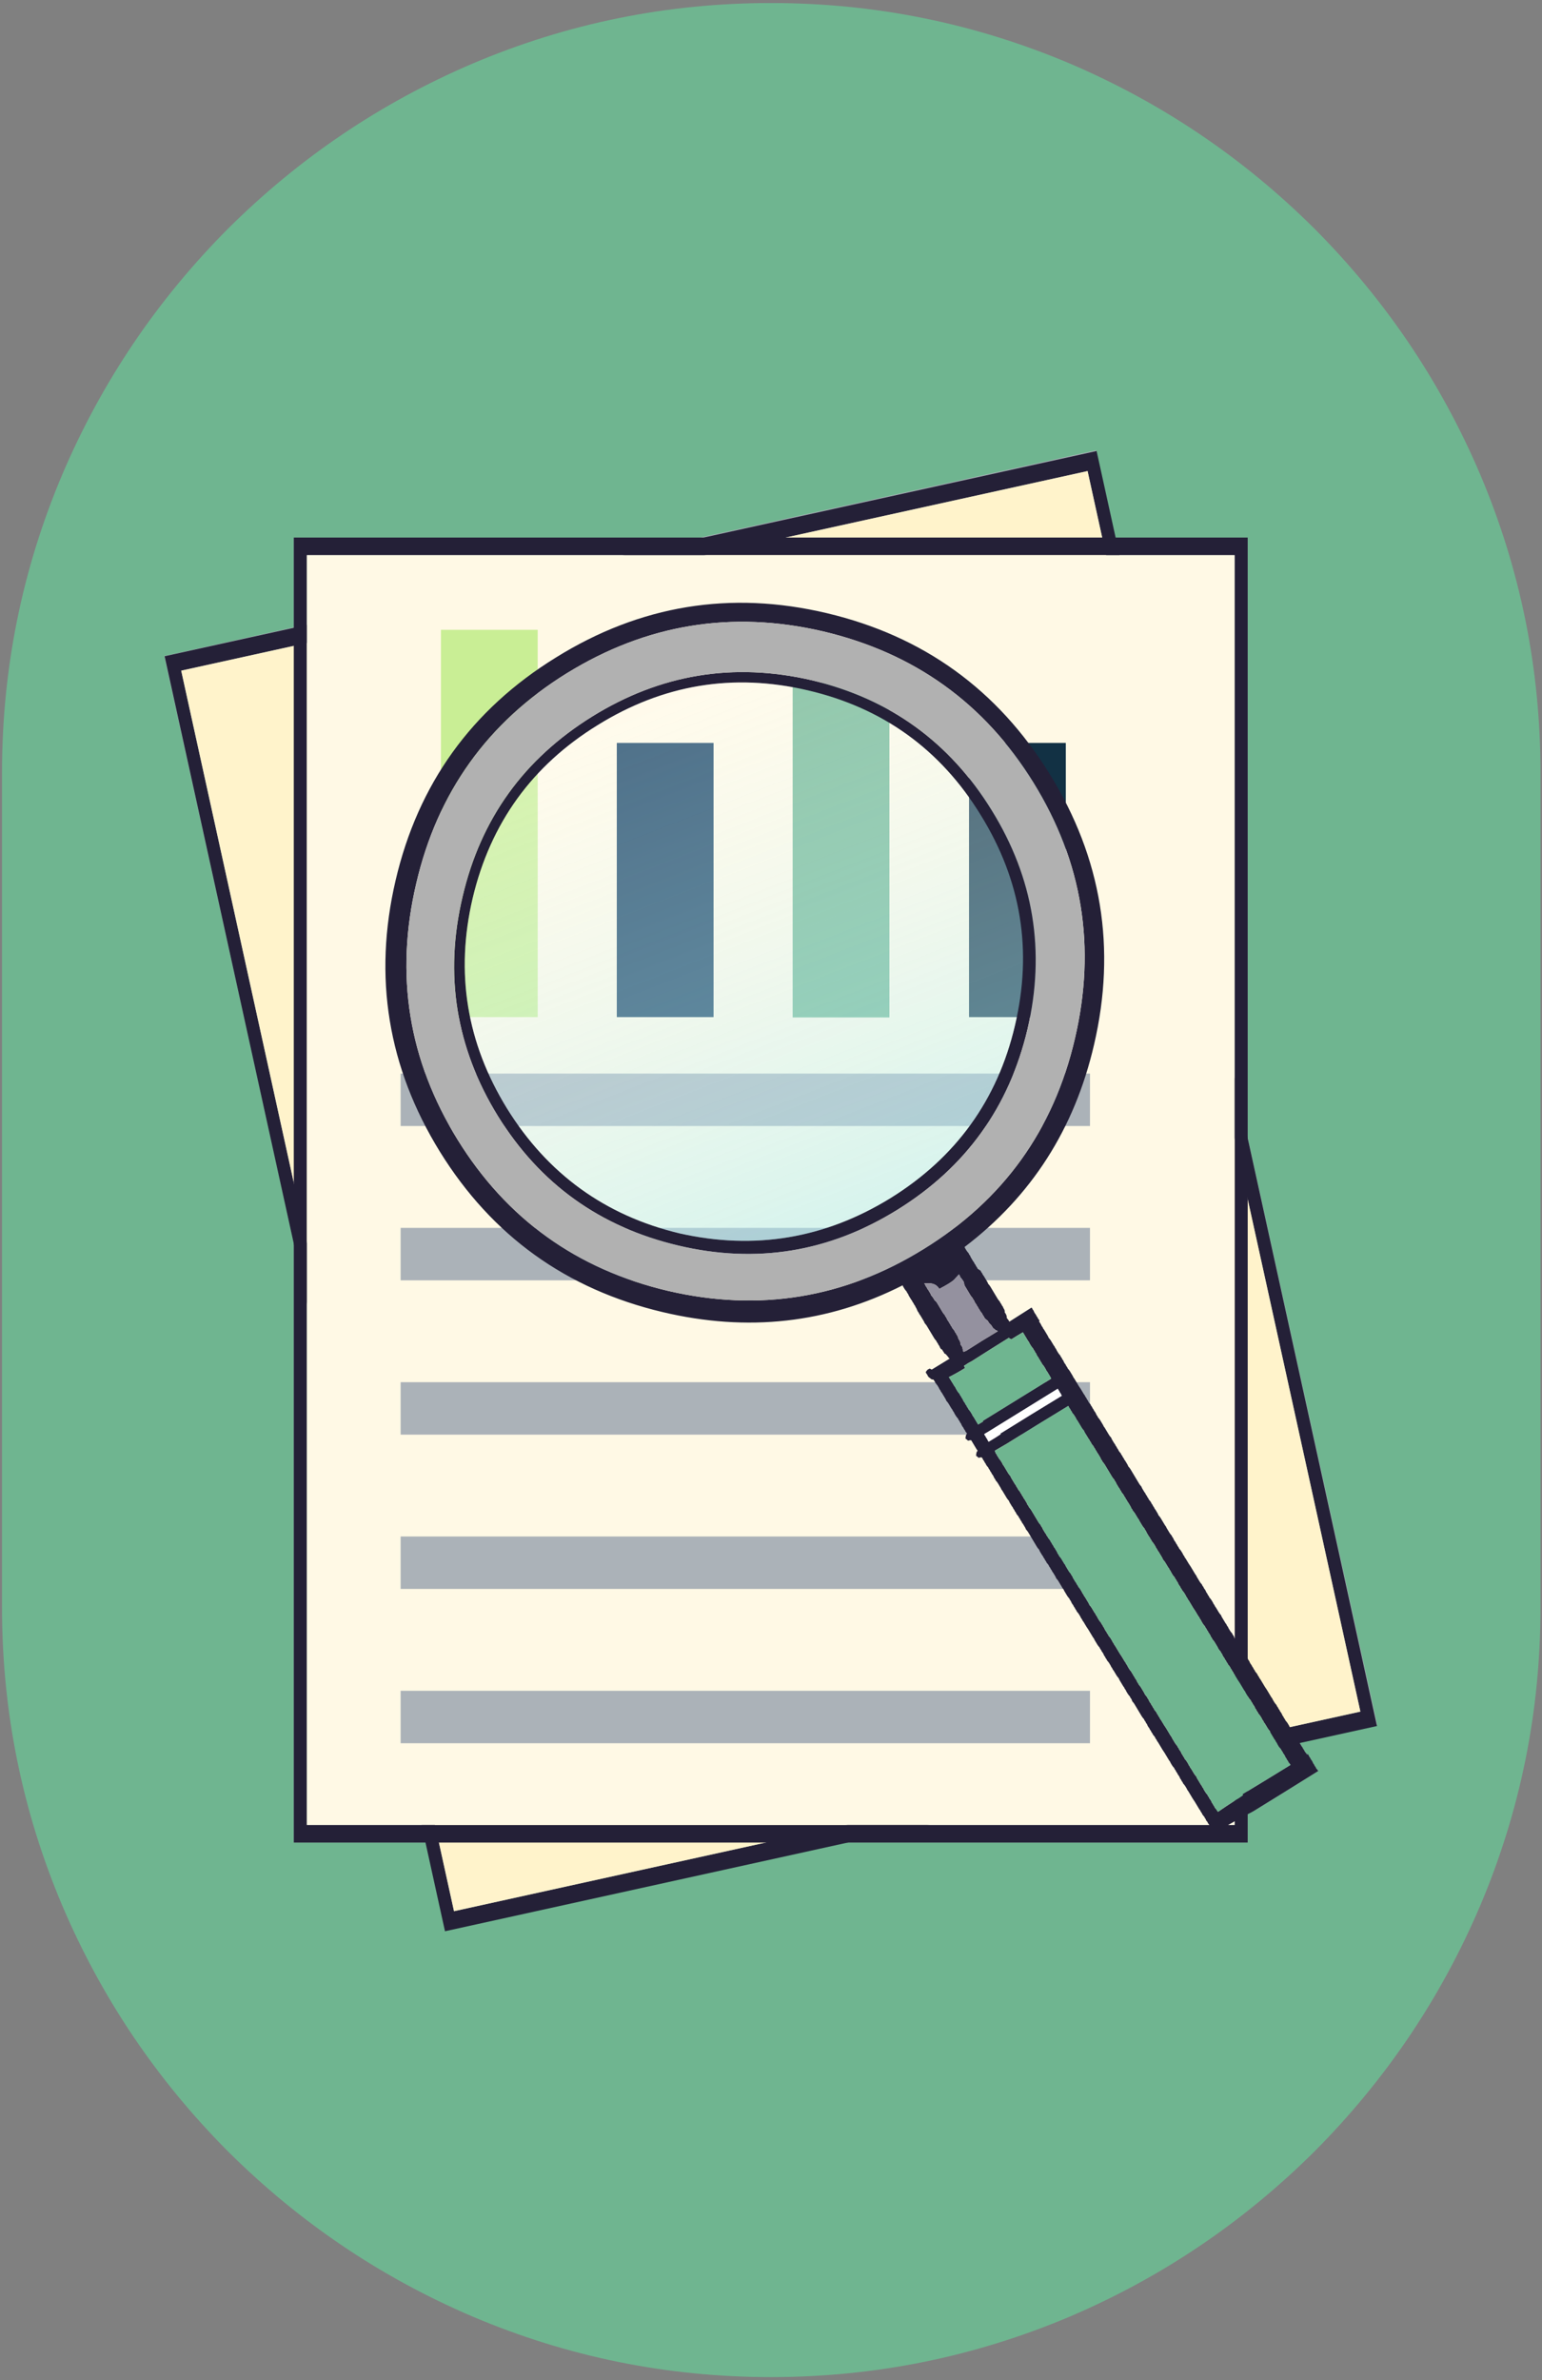 
<svg xmlns="http://www.w3.org/2000/svg" version="1.1" xmlns:xlink="http://www.w3.org/1999/xlink" preserveAspectRatio="none" x="0px" y="0px" width="153px" height="236px" viewBox="0 0 153 236">
<rect x="0" y="0" width="153" height="236" fill="#808080" stroke="none"/>
<defs>
<linearGradient id="Gradient_1" gradientUnits="userSpaceOnUse" x1="87.7" y1="125.875" x2="67.6" y2="74.325" spreadMethod="pad">
<stop  offset="0%" stop-color="#AFEEF5" stop-opacity="0.498"/>

<stop  offset="98.431%" stop-color="#FFFFFF" stop-opacity="0.247"/>
</linearGradient>

<g id="Layer1_0_FILL">
<path fill="#6FB590" stroke="none" d="
M 767.25 231.45
Q 756.65 220.9 742.95 215.05 728.75 209.05 713.3 209.05 697.85 209.05 683.7 215.05 670 220.9 659.4 231.45 648.85 242.05 643 255.75 637 269.9 637 285.35
L 637 368.15
Q 637 383.6 643 397.75 648.85 411.45 659.4 422.05 670 432.6 683.7 438.45 697.85 444.45 713.3 444.45 728.75 444.45 742.95 438.45 756.65 432.6 767.25 422.05 777.8 411.45 783.65 397.75 789.65 383.6 789.65 368.15
L 789.65 285.35
Q 789.65 269.9 783.65 255.75 777.8 242.05 767.25 231.45 Z"/>
</g>

<g id="Layer0_0_FILL">
<path fill="#ABB2B8" stroke="none" d="
M 123.8 53.3
L 110.65 53.3 108.75 44.65 69.5 53.3 29.15 53.3 29.15 62.2 16.3 65.05 29.15 123.25 29.15 182.7 42.25 182.7 44.2 191.4 83.6 182.7 123.8 182.7 123.8 179.85
Q 124.075 179.753 124.35 179.6 127.6 177.6 130.8 175.6 130.7 175.45 130.6 175.35 130.55 175.2 130.45 175.1 130.4 174.95 130.3 174.85 130.25 174.7 130.15 174.55 130.05 174.45 130 174.3 129.9 174.2 129.85 174.05 129.8 174 129.75 173.9 129.7 173.95 129.7 174 129.65 173.95 129.65 173.9 129.55 173.8 129.45 173.65 129.4 173.5 129.3 173.4 129.25 173.25 129.15 173.15 129.05 173 129 172.9 128.935 172.803 128.9 172.7
L 136.65 171 123.8 112.8 123.8 53.3 Z"/>
</g>

<g id="Layer0_1_MEMBER_0_FILL">
<path fill="#242037" stroke="none" d="
M 127.65 58.1
L 33 58.1 33 187.5 127.65 187.5 127.65 58.1
M 34.3 185.75
L 34.3 59.85 126.35 59.85 126.35 185.75 34.3 185.75 Z"/>

<path fill="#FFF3CB" stroke="none" d="
M 34.3 59.85
L 34.3 185.75 126.35 185.75 126.35 59.85 34.3 59.85 Z"/>
</g>

<g id="Layer0_1_MEMBER_0_MEMBER_0_FILL">
<path fill="#ABB2B8" stroke="none" d="
M 43.6 103.25
L 43.6 108.45 112 108.45 112 103.25 43.6 103.25 Z"/>
</g>

<g id="Layer0_1_MEMBER_0_MEMBER_1_FILL">
<path fill="#ABB2B8" stroke="none" d="
M 43.6 103.25
L 43.6 108.45 112 108.45 112 103.25 43.6 103.25 Z"/>
</g>

<g id="Layer0_1_MEMBER_0_MEMBER_2_FILL">
<path fill="#ABB2B8" stroke="none" d="
M 43.6 103.25
L 43.6 108.45 112 108.45 112 103.25 43.6 103.25 Z"/>
</g>

<g id="Layer0_1_MEMBER_0_MEMBER_3_FILL">
<path fill="#ABB2B8" stroke="none" d="
M 43.6 103.25
L 43.6 108.45 112 108.45 112 103.25 43.6 103.25 Z"/>
</g>

<g id="Layer0_1_MEMBER_0_MEMBER_4_FILL">
<path fill="#ABB2B8" stroke="none" d="
M 43.6 103.25
L 43.6 108.45 112 108.45 112 103.25 43.6 103.25 Z"/>
</g>

<g id="Layer0_1_MEMBER_0_MEMBER_5_FILL">
<path fill="#C9EE95" stroke="none" d="
M 57.2 67.25
L 47.6 67.25 47.6 105.65 57.2 105.65 57.2 67.25 Z"/>
</g>

<g id="Layer0_1_MEMBER_0_MEMBER_6_FILL">
<path fill="#144162" stroke="none" d="
M 57.2 67.25
L 47.6 67.25 47.6 105.65 57.2 105.65 57.2 67.25 Z"/>
</g>

<g id="Layer0_1_MEMBER_0_MEMBER_7_FILL">
<path fill="#6FB590" stroke="none" d="
M 57.2 67.25
L 47.6 67.25 47.6 105.65 57.2 105.65 57.2 67.25 Z"/>
</g>

<g id="Layer0_1_MEMBER_0_MEMBER_8_FILL">
<path fill="#123144" stroke="none" d="
M 57.2 67.25
L 47.6 67.25 47.6 105.65 57.2 105.65 57.2 67.25 Z"/>
</g>

<g id="Layer0_1_MEMBER_1_FILL">
<path fill="#242037" stroke="none" d="
M 127.65 58.1
L 33 58.1 33 187.5 127.65 187.5 127.65 58.1
M 34.3 185.75
L 34.3 59.85 126.35 59.85 126.35 185.75 34.3 185.75 Z"/>

<path fill="#FFF9E5" stroke="none" d="
M 34.3 59.85
L 34.3 185.75 126.35 185.75 126.35 59.85 34.3 59.85 Z"/>
</g>

<g id="Layer0_1_MEMBER_1_MEMBER_0_FILL">
<path fill="#ABB2B8" stroke="none" d="
M 43.6 103.25
L 43.6 108.45 112 108.45 112 103.25 43.6 103.25 Z"/>
</g>

<g id="Layer0_1_MEMBER_1_MEMBER_1_FILL">
<path fill="#ABB2B8" stroke="none" d="
M 43.6 103.25
L 43.6 108.45 112 108.45 112 103.25 43.6 103.25 Z"/>
</g>

<g id="Layer0_1_MEMBER_1_MEMBER_2_FILL">
<path fill="#ABB2B8" stroke="none" d="
M 43.6 103.25
L 43.6 108.45 112 108.45 112 103.25 43.6 103.25 Z"/>
</g>

<g id="Layer0_1_MEMBER_1_MEMBER_3_FILL">
<path fill="#ABB2B8" stroke="none" d="
M 43.6 103.25
L 43.6 108.45 112 108.45 112 103.25 43.6 103.25 Z"/>
</g>

<g id="Layer0_1_MEMBER_1_MEMBER_4_FILL">
<path fill="#ABB2B8" stroke="none" d="
M 43.6 103.25
L 43.6 108.45 112 108.45 112 103.25 43.6 103.25 Z"/>
</g>

<g id="Layer0_1_MEMBER_1_MEMBER_5_FILL">
<path fill="#C9EE95" stroke="none" d="
M 57.2 67.25
L 47.6 67.25 47.6 105.65 57.2 105.65 57.2 67.25 Z"/>
</g>

<g id="Layer0_1_MEMBER_1_MEMBER_6_FILL">
<path fill="#144162" stroke="none" d="
M 57.2 67.25
L 47.6 67.25 47.6 105.65 57.2 105.65 57.2 67.25 Z"/>
</g>

<g id="Layer0_1_MEMBER_1_MEMBER_7_FILL">
<path fill="#6FB590" stroke="none" d="
M 57.2 67.25
L 47.6 67.25 47.6 105.65 57.2 105.65 57.2 67.25 Z"/>
</g>

<g id="Layer0_1_MEMBER_1_MEMBER_8_FILL">
<path fill="#123144" stroke="none" d="
M 57.2 67.25
L 47.6 67.25 47.6 105.65 57.2 105.65 57.2 67.25 Z"/>
</g>

<g id="Layer0_1_MEMBER_2_FILL">
<path fill="#242037" stroke="none" d="
M 108 81.55
Q 100.25 69 85.9 65.6 71.55 62.2 59 70 46.45 77.75 43.1 92.1 39.75 106.45 47.5 119 55.25 131.5 69.6 134.9 82.25 137.9 93.4 132.25 93.45 132.3 93.45 132.35 93.55 132.5 93.6 132.6 93.7 132.75 93.8 132.85 93.85 133 93.95 133.1 94 133.25 94.1 133.4 94.15 133.5 94.25 133.65 94.35 133.75 94.4 133.9 94.5 134 94.55 134.15 94.65 134.25 94.7 134.4 94.8 134.55 94.85 134.7 94.9 134.85 95 134.95 95.05 135.1 95.15 135.2 95.25 135.35 95.3 135.45 95.4 135.6 95.45 135.7 95.55 135.85 95.6 136 95.7 136.1 95.8 136.25 95.85 136.35 95.95 136.5 96 136.6 96.1 136.75 96.15 136.85 96.25 137 96.35 137.15 96.4 137.25 96.5 137.4 96.55 137.5 96.65 137.65 96.75 137.75 96.8 137.9 96.9 138 96.95 138.15 97.05 138.25 97.1 138.4 97.2 138.55 97.35 138.6 97.4 138.75 97.5 138.85 97.55 139 97.7 139.05 97.8 139.2 97.9 139.3 98 139.45 98 139.5 98.1 139.5 97.2 140.05 96.3 140.6 96.2 140.55 96.1 140.5 96 140.55 95.9 140.6 95.8 140.7 95.7 140.85 95.75 141 95.85 141.1 95.9 141.25 96 141.35 96.15 141.45 96.25 141.55 96.4 141.6 96.5 141.6
L 96.5 141.65
Q 96.6 141.75 96.65 141.9 96.7 141.95 96.8 142.1
L 96.85 142.15
Q 96.9 142.25 97 142.4 97.05 142.55 97.15 142.65 97.2 142.8 97.3 142.9 97.4 143.05 97.45 143.15 97.55 143.3 97.6 143.4 97.7 143.55 97.75 143.7 97.85 143.8 97.95 143.95 98 144.05 98.1 144.2 98.15 144.3 98.25 144.45 98.35 144.55 98.4 144.7 98.5 144.8 98.55 144.95 98.65 145.1 98.7 145.2 98.8 145.35 98.9 145.45 98.95 145.6 99.05 145.7 99.1 145.85 99.2 145.95 99.25 146.1 99.35 146.25 99.45 146.35 99.5 146.5 99.6 146.6 99.65 146.75 99.7 146.8 99.8 146.95 99.75 147 99.7 147.1 99.65 147.25 99.65 147.45 99.75 147.5 99.9 147.65 100.05 147.6 100.2 147.6 100.25 147.65 100.3 147.75 100.4 147.9 100.45 148 100.55 148.15 100.6 148.25 100.7 148.4 100.75 148.5 100.8 148.55 100.85 148.65 100.8 148.7 100.75 148.8 100.7 148.95 100.7 149.15 100.8 149.2 100.95 149.35 101.1 149.3 101.25 149.3 101.35 149.4 101.4 149.55 101.5 149.65 101.55 149.8 101.65 149.9 101.7 150.05 101.8 150.2 101.9 150.3 101.95 150.45 102.05 150.55 102.1 150.7 102.2 150.8 102.25 150.95 102.35 151.05 102.45 151.2 102.5 151.35 102.6 151.45 102.65 151.6 102.75 151.7 102.85 151.85 102.9 151.95 103 152.1 103.05 152.2 103.15 152.35 103.2 152.5 103.3 152.6 103.4 152.75 103.45 152.85 103.55 153 103.6 153.1 103.7 153.25 103.75 153.35 103.85 153.5 103.95 153.6 104 153.75 104.1 153.9 104.15 154 104.25 154.15 104.35 154.25 104.4 154.4 104.5 154.5 104.55 154.65 104.65 154.75 104.7 154.9 104.8 155.05 104.9 155.15 104.95 155.3 105.05 155.4 105.1 155.55 105.2 155.65 105.25 155.8 105.35 155.9 105.45 156.05 105.5 156.15 105.6 156.3 105.65 156.45 105.75 156.55 105.85 156.7 105.9 156.8 106 156.95 106.05 157.05 106.15 157.2 106.2 157.3 106.3 157.45 106.4 157.6 106.45 157.7 106.55 157.85 106.6 157.95 106.7 158.1 106.75 158.2 106.85 158.35 106.95 158.45 107 158.6 107.1 158.75 107.15 158.85 107.25 159 107.35 159.1 107.4 159.25 107.5 159.35 107.55 159.5 107.65 159.6 107.7 159.75 107.8 159.85 107.9 160 107.95 160.15 108.05 160.25 108.1 160.4 108.2 160.5 108.25 160.65 108.35 160.75 108.45 160.9 108.5 161 108.6 161.15 108.65 161.3 108.75 161.4 108.85 161.55 108.9 161.65 109 161.8 109.05 161.9 109.15 162.05 109.2 162.15 109.3 162.3 109.4 162.4 109.45 162.55 109.55 162.7 109.6 162.8 109.7 162.95 109.75 163.05 109.85 163.2 109.95 163.3 110 163.45 110.1 163.55 110.15 163.7 110.25 163.85 110.35 163.95 110.4 164.1 110.5 164.2 110.55 164.35 110.65 164.45 110.7 164.6 110.8 164.7 110.9 164.85 110.95 164.95 111.05 165.1 111.1 165.25 111.2 165.35 111.25 165.5 111.35 165.6 111.45 165.75 111.5 165.85 111.6 166 111.65 166.1 111.75 166.25 111.85 166.4 111.9 166.5 112 166.65 112.05 166.75 112.15 166.9 112.2 167 112.3 167.15 112.4 167.25 112.45 167.4 112.55 167.55 112.6 167.65 112.7 167.8 112.75 167.9 112.85 168.05 112.95 168.15 113 168.3 113.1 168.4 113.15 168.55 113.25 168.65 113.35 168.8 113.4 168.95 113.5 169.05 113.55 169.2 113.65 169.3 113.7 169.45 113.8 169.55 113.9 169.7 113.95 169.8 114.05 169.95 114.1 170.1 114.2 170.2 114.25 170.35 114.35 170.45 114.45 170.6 114.5 170.7 114.6 170.85 114.65 170.95 114.75 171.1 114.85 171.2 114.9 171.35 115 171.5 115.05 171.6 115.15 171.75 115.2 171.85 115.3 172 115.4 172.1 115.45 172.25 115.55 172.35 115.6 172.5 115.7 172.65 115.75 172.75 115.85 172.9 115.95 173 116 173.15 116.1 173.25 116.15 173.35 116.2 173.5 116.3 173.6 116.4 173.75 116.45 173.85 116.55 174 116.6 174.1 116.7 174.25 116.75 174.35 116.85 174.5 116.95 174.65 117 174.75 117.1 174.9 117.15 175 117.25 175.15 117.35 175.25 117.4 175.4 117.5 175.5 117.55 175.65 117.65 175.75 117.7 175.9 117.8 176.05 117.9 176.15 117.95 176.3 118.05 176.4 118.1 176.55 118.2 176.65 118.25 176.8 118.35 176.9 118.45 177.05 118.5 177.2 118.6 177.3 118.65 177.45 118.75 177.55 118.85 177.7 118.9 177.8 119 177.95 119.05 178.05 119.15 178.2 119.2 178.3 119.3 178.45 119.4 178.6 119.45 178.7 119.55 178.85 119.6 178.95 119.7 179.1 119.75 179.2 119.85 179.35 119.95 179.45 120 179.6 120.1 179.75 120.15 179.85 120.25 180 120.35 180.1 120.4 180.25 120.5 180.35 120.55 180.5 120.65 180.6 120.7 180.75 120.8 180.85 120.9 181 120.95 181.15 121.05 181.25 121.1 181.4 121.2 181.5 121.25 181.65 121.35 181.75 121.45 181.9 121.5 182 121.6 182.15 121.65 182.3 121.75 182.4 121.85 182.55 121.9 182.65 122 182.8 122.05 182.9 122.15 183.05 122.2 183.15 122.3 183.3 122.4 183.45 122.45 183.55 122.55 183.7 122.6 183.8 122.7 183.95 122.75 184.05 122.85 184.2 122.95 184.3 123 184.45 123.1 184.55 123.15 184.7 123.25 184.85 123.35 184.95 123.4 185.1 123.5 185.2
L 123.5 185.25
Q 123.55 185.35 123.65 185.45 123.7 185.6 123.8 185.7 123.9 185.85 123.95 186 124.05 186.1 124.1 186.25
L 124.15 186.25
Q 124.2 186.4 124.25 186.5 124.3 186.55 124.35 186.55 125.8 185.7 127.3 184.85 127.75 184.65 128.2 184.4 131.45 182.4 134.65 180.4 134.55 180.25 134.45 180.15 134.4 180 134.3 179.9 134.25 179.75 134.15 179.65 134.1 179.5 134 179.35 133.9 179.25 133.85 179.1 133.75 179 133.7 178.85 133.65 178.8 133.6 178.7 133.55 178.75 133.55 178.8 133.5 178.75 133.5 178.7 133.4 178.6 133.3 178.45 133.25 178.3 133.15 178.2 133.1 178.05 133 177.95 132.9 177.8 132.85 177.7 132.75 177.55 132.7 177.45 132.6 177.3 132.55 177.2 132.45 177.05 132.35 176.9 132.3 176.8 132.2 176.65 132.15 176.55 132.05 176.4 132 176.3 131.9 176.15 131.8 176.05 131.75 175.9 131.65 175.75 131.6 175.65 131.5 175.5 131.4 175.4 131.35 175.25 131.25 175.15 131.2 175 131.1 174.9 131.05 174.75 130.95 174.6 130.85 174.5 130.8 174.35 130.7 174.25 130.65 174.1 130.55 174 130.5 173.85 130.4 173.75 130.3 173.6 130.25 173.5 130.15 173.35 130.1 173.2 130 173.1 129.9 172.95 129.85 172.85 129.75 172.7 129.7 172.6 129.6 172.45 129.55 172.35 129.45 172.2 129.35 172.05 129.3 171.95 129.2 171.8 129.15 171.7 129.05 171.55 129 171.45 128.9 171.3 128.8 171.2 128.75 171.05 128.65 170.95 128.6 170.8 128.5 170.65 128.4 170.55 128.35 170.4 128.25 170.3 128.2 170.15 128.1 170.05 128.05 169.9 127.95 169.8 127.85 169.65 127.8 169.5 127.7 169.4 127.65 169.25 127.55 169.15 127.5 169 127.4 168.9 127.3 168.75 127.25 168.65 127.15 168.5 127.1 168.4 127 168.25 126.9 168.1 126.85 168 126.75 167.85 126.7 167.75 126.6 167.6 126.55 167.5 126.45 167.35 126.35 167.25 126.3 167.1 126.25 167 126.15 166.9 126.1 166.75 126 166.65 125.9 166.5 125.85 166.4 125.75 166.25 125.7 166.1 125.6 166 125.55 165.85 125.45 165.75 125.35 165.6 125.3 165.5 125.2 165.35 125.15 165.25 125.05 165.1 125 164.95 124.9 164.85 124.8 164.7 124.75 164.6 124.65 164.45 124.6 164.35 124.5 164.2 124.4 164.1 124.35 163.95 124.25 163.85 124.2 163.7 124.1 163.55 124.05 163.45 123.95 163.3 123.85 163.2 123.8 163.05 123.7 162.95 123.65 162.8 123.55 162.7 123.5 162.55 123.4 162.4 123.3 162.3 123.25 162.15 123.15 162.05 123.1 161.9 123 161.8 122.9 161.65 122.85 161.55 122.75 161.4 122.7 161.3 122.6 161.15 122.55 161 122.45 160.9 122.35 160.75 122.3 160.65 122.2 160.5 122.15 160.4 122.05 160.25 122 160.15 121.9 160 121.8 159.85 121.75 159.75 121.65 159.6 121.6 159.5 121.5 159.35 121.4 159.25 121.35 159.1 121.25 159 121.2 158.85 121.1 158.7 121.05 158.6 120.95 158.45 120.85 158.35 120.8 158.2 120.7 158.1 120.65 157.95 120.55 157.85 120.5 157.7 120.4 157.6 120.3 157.45 120.25 157.3 120.15 157.2 120.1 157.05 120 156.95 119.9 156.8 119.85 156.7 119.75 156.55 119.7 156.45 119.6 156.3 119.55 156.15 119.45 156.05 119.35 155.9 119.3 155.8 119.2 155.65 119.15 155.55 119.05 155.4 119 155.3 118.9 155.15 118.8 155.05 118.75 154.9 118.65 154.75 118.6 154.65 118.5 154.5 118.4 154.4 118.35 154.25 118.25 154.15 118.2 154 118.1 153.9 118.05 153.75 117.95 153.6 117.85 153.5 117.8 153.35 117.7 153.25 117.65 153.1 117.55 153 117.5 152.85 117.4 152.75 117.3 152.6 117.25 152.5 117.15 152.35 117.1 152.2 117 152.1 116.9 151.95 116.85 151.85 116.75 151.7 116.7 151.6 116.6 151.45 116.55 151.35 116.45 151.2 116.35 151.05 116.3 150.95 116.2 150.8 116.15 150.7 116.05 150.55 116 150.45 115.9 150.3 115.8 150.2 115.75 150.05 115.65 149.9 115.6 149.8 115.5 149.65 115.4 149.55 115.35 149.4 115.25 149.3 115.2 149.15 115.1 149.05 115.05 148.9 114.95 148.8 114.85 148.65 114.8 148.5 114.7 148.4 114.65 148.25 114.55 148.15 114.5 148 114.4 147.9 114.3 147.75 114.25 147.65 114.15 147.5 114.1 147.35 114 147.25 113.9 147.1 113.85 147 113.75 146.85 113.7 146.75 113.6 146.6 113.55 146.5 113.45 146.35 113.35 146.25 113.3 146.1 113.2 145.95 113.15 145.85 113.05 145.7 113 145.6 112.9 145.45 112.8 145.35 112.75 145.2 112.65 145.1 112.6 144.95 112.5 144.8 112.4 144.7 112.35 144.55 112.25 144.45 112.2 144.3 112.1 144.2 112.05 144.05 111.95 143.95 111.85 143.8 111.8 143.65 111.7 143.55 111.65 143.4 111.55 143.3 111.5 143.15 111.4 143.05 111.3 142.9 111.25 142.8 111.15 142.65 111.1 142.55 111 142.4 110.9 142.25 110.85 142.15 110.75 142 110.7 141.9 110.6 141.75 110.55 141.65 110.45 141.5 110.35 141.4 110.3 141.25 110.2 141.1 110.15 141 110.05 140.85 110 140.75 109.9 140.6 109.8 140.5 109.75 140.35 109.65 140.25 109.6 140.1 109.5 140 109.4 139.85 109.35 139.7 109.25 139.6 109.2 139.45 109.1 139.35 109.05 139.2 108.95 139.1 108.85 138.95 108.8 138.85 108.7 138.7 108.65 138.55 108.55 138.45 108.5 138.3 108.4 138.2 108.3 138.05 108.25 137.95 108.15 137.8 108.1 137.7 108 137.55 107.9 137.45 107.85 137.3 107.75 137.15 107.7 137.05 107.6 136.9 107.55 136.8 107.45 136.65 107.35 136.55 107.3 136.4 107.2 136.3 107.15 136.15 107.05 136 107 135.9
L 106.95 135.85
Q 106.95 135.8 107 135.75 106.9 135.6 106.85 135.55 106.8 135.4 106.7 135.3 106.65 135.15 106.55 135.05 106.45 134.9 106.4 134.75 106.3 134.65 106.25 134.5 106.2 134.5 106.2 134.45 105.1 135.15 104 135.85 103.95 135.8 103.95 135.75 103.85 135.6 103.75 135.5 103.75 135.3 103.7 135.2 103.65 135.05 103.55 134.95 103.55 134.75 103.5 134.65 103.4 134.5 103.35 134.35 103.25 134.25 103.2 134.1 103.1 134 103.05 133.85 102.95 133.75 102.85 133.6 102.8 133.5 102.7 133.35 102.65 133.25 102.55 133.1 102.45 132.95 102.4 132.85 102.3 132.7 102.25 132.6 102.15 132.45 102.1 132.35 102 132.2 101.9 132.1 101.85 131.95 101.75 131.8 101.7 131.7 101.6 131.55 101.55 131.45 101.45 131.3 101.35 131.2 101.3 131.05 101.2 130.95 101.15 130.8 101 130.7 100.85 130.6 100.8 130.45 100.7 130.35 100.65 130.2 100.55 130.1 100.5 129.95 100.4 129.85 100.3 129.7 100.25 129.6 100.15 129.45 100.1 129.3 100 129.2 99.95 129.05 99.85 128.95 99.75 128.8 99.7 128.7 99.6 128.55 99.6 128.5 99.55 128.45 109.5 120.9 112.4 108.4 115.75 94.05 108 81.55
M 85.5 67.4
Q 99.1 70.6 106.4 82.4 113.7 94.2 110.5 107.8 107.35 121.35 95.5 128.65 83.7 135.95 70.15 132.8 56.55 129.6 49.25 117.8 41.95 106 45.15 92.4 48.3 78.85 60.1 71.55 71.95 64.25 85.5 67.4
M 96.1 132.95
Q 96.05 132.85 95.95 132.7 95.85 132.6 95.8 132.45 95.7 132.35 95.65 132.2 95.6 132.1 95.55 132.05
L 96.15 132.05
Q 96.75 132.1 97.05 132.6 98.2 132 98.5 131.7
L 99 131.15
Q 99.1 131.3 99.15 131.45 99.25 131.55 99.35 131.7 99.4 131.8 99.5 131.95 99.5 132.05 99.55 132.25 99.6 132.35 99.7 132.5 99.8 132.65 99.85 132.75 99.95 132.9 100 133 100.1 133.15 100.15 133.25 100.25 133.4 100.35 133.5 100.4 133.65 100.5 133.75 100.55 133.9 100.65 134.05 100.75 134.15 100.8 134.3 100.9 134.4 100.95 134.55 101.05 134.65 101.1 134.8 101.2 134.9 101.3 135.05 101.35 135.2 101.45 135.3 101.5 135.45 101.6 135.55 101.7 135.65 101.85 135.75 101.95 135.9 102 136 102.1 136.1 102.2 136.2 102.3 136.35 102.4 136.5 102.5 136.55 102.65 136.7 102.75 136.7 102.85 136.8 101.25 137.75 99.7 138.75 99.55 138.8 99.45 138.85 99.4 138.75 99.4 138.7 99.35 138.5 99.35 138.4 99.25 138.25 99.15 138.1 99.15 137.95 99.1 137.8 99.05 137.7 98.95 137.55 98.9 137.4 98.85 137.25 98.75 137.15 98.7 137 98.6 136.9 98.55 136.75 98.45 136.6 98.35 136.5 98.3 136.35 98.2 136.25 98.15 136.1 98.05 136 98 135.85 97.9 135.75 97.8 135.6 97.75 135.45 97.65 135.35 97.6 135.2 97.5 135.1 97.4 134.95 97.35 134.85 97.25 134.7 97.2 134.6 97.1 134.45 97.05 134.35 96.95 134.2 96.85 134.05 96.8 133.95 96.7 133.8 96.6 133.75 96.5 133.6 96.45 133.5 96.35 133.35 96.25 133.25 96.2 133.1 96.1 132.95
M 98.25 141.75
Q 98.15 141.6 98.1 141.5 98.05 141.45 98 141.35 98.8 140.95 99.6 140.45 99.55 140.35 99.5 140.2
L 99.55 140.2
Q 99.9 139.95 100.3 139.75 102.1 138.6 103.95 137.45 104.05 137.55 104.2 137.6 104.75 137.25 105.35 136.9 105.35 136.95 105.4 137 105.45 137.1 105.55 137.25 105.6 137.35 105.7 137.5 105.75 137.6 105.85 137.75 105.95 137.85 106 138 106.1 138.15 106.15 138.25 106.25 138.4 106.35 138.5 106.4 138.65 106.5 138.75 106.55 138.9 106.65 139 106.7 139.15 106.8 139.3 106.9 139.4 106.95 139.55 107.05 139.65 107.1 139.8 107.2 139.9 107.25 140.05 107.35 140.15 107.45 140.3 107.5 140.4 107.6 140.55 107.65 140.7 107.75 140.8 107.85 140.95 107.9 141.05 108 141.2 108.05 141.3 108.1 141.4 108.15 141.5 104.75 143.6 101.35 145.7
L 101.4 145.75
Q 101.15 145.9 100.9 146.05 100.85 145.95 100.75 145.8 100.7 145.7 100.6 145.55 100.55 145.45 100.45 145.3 100.35 145.2 100.3 145.05 100.2 144.9 100.15 144.8 100.05 144.65 99.95 144.55 99.9 144.4 99.8 144.3 99.75 144.15 99.65 144.05 99.6 143.9 99.5 143.8 99.4 143.65 99.35 143.5 99.25 143.4 99.2 143.25 99.1 143.15 99.05 143 98.95 142.9 98.85 142.75 98.8 142.65 98.7 142.5 98.65 142.35 98.55 142.25 98.45 142.1 98.4 142 98.3 141.85 98.25 141.75
M 101.7 147.35
Q 101.65 147.2 101.55 147.1 101.55 147.05 101.5 147 101.75 146.85 102 146.7 105.4 144.6 108.8 142.5 108.85 142.55 108.85 142.6 108.95 142.7 109 142.85 109.1 142.95 109.15 143.1 109.2 143.15 109.2 143.2 106.15 145.05 103.1 146.95
L 103.15 147
Q 102.55 147.4 101.95 147.75 101.9 147.7 101.85 147.6 101.8 147.45 101.7 147.35
M 109.85 144.2
Q 109.9 144.3 109.95 144.4 110.05 144.5 110.1 144.65 110.2 144.75 110.25 144.9 110.35 145 110.45 145.15 110.5 145.25 110.6 145.4 110.65 145.55 110.75 145.65 110.85 145.8 110.9 145.9 111 146.05 111.05 146.15 111.15 146.3 111.2 146.4 111.3 146.55 111.4 146.65 111.45 146.8 111.55 146.95 111.6 147.05 111.7 147.2 111.75 147.3 111.85 147.45 111.95 147.55 112 147.7 112.1 147.8 112.15 147.95 112.25 148.1 112.35 148.2 112.4 148.35 112.5 148.45 112.55 148.6 112.65 148.7 112.7 148.85 112.8 148.95 112.9 149.1 112.95 149.2 113.05 149.35 113.1 149.5 113.2 149.6 113.25 149.75 113.35 149.85 113.45 150 113.5 150.1 113.6 150.25 113.65 150.35 113.75 150.5 113.85 150.65 113.9 150.75 114 150.9 114.05 151 114.15 151.15 114.2 151.25 114.3 151.4 114.4 151.5 114.45 151.65 114.55 151.75 114.6 151.9 114.7 152.05 114.75 152.15 114.85 152.3 114.95 152.4 115 152.55 115.1 152.65 115.15 152.8 115.25 152.9 115.35 153.05 115.4 153.2 115.5 153.3 115.55 153.45 115.65 153.55 115.7 153.7 115.8 153.8 115.9 153.95 115.95 154.05 116.05 154.2 116.1 154.35 116.2 154.45 116.25 154.6 116.35 154.7 116.45 154.85 116.5 154.95 116.6 155.1 116.65 155.2 116.75 155.35 116.85 155.45 116.9 155.6 117 155.75 117.05 155.85 117.15 156 117.2 156.1 117.3 156.25 117.4 156.35 117.45 156.5 117.55 156.6 117.6 156.75 117.7 156.9 117.75 157 117.85 157.15 117.95 157.25 118 157.4 118.1 157.5 118.15 157.65 118.25 157.75 118.35 157.9 118.4 158 118.5 158.15 118.55 158.3 118.65 158.4 118.7 158.55 118.8 158.65 118.9 158.8 118.95 158.9 119.05 159.05 119.1 159.15 119.2 159.3 119.25 159.45 119.35 159.55 119.45 159.7 119.5 159.8 119.6 159.95 119.65 160.05 119.75 160.2 119.85 160.3 119.9 160.45 120 160.55 120.05 160.7 120.15 160.85 120.2 160.95 120.3 161.1 120.4 161.2 120.45 161.35 120.55 161.45 120.6 161.6 120.7 161.7 120.75 161.85 120.85 162 120.95 162.1 121 162.25 121.1 162.35 121.15 162.5 121.25 162.6 121.35 162.75 121.4 162.85 121.5 163 121.55 163.15 121.65 163.25 121.7 163.4 121.8 163.5 121.9 163.65 121.95 163.75 122.05 163.9 122.1 164 122.2 164.15 122.25 164.25 122.35 164.4 122.45 164.55 122.5 164.65 122.6 164.8 122.65 164.9 122.75 165.05 122.85 165.15 122.9 165.3 123 165.4 123.05 165.55 123.15 165.7 123.2 165.8 123.3 165.95 123.4 166.05 123.45 166.2 123.55 166.3 123.6 166.45 123.7 166.55 123.75 166.7 123.85 166.8 123.95 166.95 124 167.1 124.1 167.2 124.15 167.35 124.25 167.45 124.35 167.6 124.4 167.7 124.5 167.85 124.55 167.95 124.65 168.1 124.7 168.2 124.75 168.3 124.85 168.45 124.95 168.55 125 168.7 125.1 168.8 125.15 168.95 125.25 169.1 125.35 169.2 125.4 169.35 125.5 169.45 125.55 169.6 125.65 169.7 125.7 169.85 125.8 169.95 125.9 170.1 125.95 170.25 126.05 170.35 126.1 170.5 126.2 170.6 126.25 170.75 126.35 170.85 126.45 171 126.5 171.1 126.6 171.25 126.65 171.35 126.75 171.5 126.85 171.65 126.9 171.75 127 171.9 127.05 172 127.15 172.15 127.2 172.25 127.3 172.4 127.4 172.5 127.45 172.65 127.55 172.8 127.6 172.9 127.7 173.05 127.75 173.15 127.85 173.3 127.95 173.4 128 173.55 128.1 173.65 128.15 173.8 128.25 173.9 128.35 174.05 128.4 174.2 128.5 174.3 128.55 174.45 128.65 174.55 128.7 174.7 128.8 174.8 128.9 174.95 128.95 175.05 129.05 175.2 129.1 175.35 129.2 175.45 129.25 175.6 129.35 175.7 129.45 175.85 129.5 175.95 129.6 176.1 129.65 176.2 129.75 176.35 129.85 176.45 129.9 176.6 130 176.75 130.05 176.85 130.15 177 130.2 177.1 130.3 177.25 130.4 177.35 130.45 177.5 130.55 177.6 130.6 177.75 130.7 177.9 130.75 178 130.85 178.15 130.95 178.25 131 178.4 131.1 178.5 131.15 178.65 131.25 178.75 131.35 178.9 131.4 179.05 131.5 179.15 131.55 179.3 131.65 179.4 131.7 179.55 131.8 179.65 131.9 179.8 129.55 181.25 127.15 182.7 127.15 182.75 127.2 182.8 126.8 183.1 126.35 183.35 125.5 183.9 124.7 184.45 124.65 184.4 124.6 184.3 124.5 184.15 124.4 184.05 124.35 183.9 124.25 183.8 124.2 183.65 124.1 183.55 124.05 183.4 123.95 183.25 123.85 183.15 123.8 183 123.7 182.9 123.65 182.75 123.55 182.65 123.45 182.5 123.4 182.4 123.3 182.25 123.25 182.1 123.15 182 123.1 181.85 123 181.75 122.9 181.6 122.85 181.5 122.75 181.35 122.7 181.25 122.6 181.1 122.55 180.95 122.45 180.85 122.35 180.7 122.3 180.6 122.2 180.45 122.15 180.35 122.05 180.2 121.95 180.1 121.9 179.95 121.8 179.85 121.75 179.7 121.65 179.55 121.6 179.45 121.5 179.3 121.4 179.2 121.35 179.05 121.25 178.95 121.2 178.8 121.1 178.7 121.05 178.55 120.95 178.4 120.85 178.3 120.8 178.15 120.7 178.05 120.65 177.9 120.55 177.8 120.45 177.65 120.4 177.55 120.3 177.4 120.25 177.3 120.15 177.15 120.1 177 120 176.9 119.9 176.75 119.85 176.65 119.75 176.5 119.7 176.4 119.6 176.25 119.55 176.15 119.45 176 119.35 175.85 119.3 175.75 119.2 175.6 119.15 175.5 119.05 175.35 118.95 175.25 118.9 175.1 118.8 175 118.75 174.85 118.65 174.75 118.6 174.6 118.5 174.45 118.4 174.35 118.35 174.2 118.25 174.1 118.2 173.95 118.1 173.85 118.05 173.7 117.95 173.6 117.85 173.45 117.8 173.3 117.7 173.2 117.65 173.05 117.55 172.95 117.45 172.8 117.4 172.7 117.35 172.6 117.25 172.45 117.2 172.35 117.1 172.2 117.05 172.1 116.95 171.95 116.85 171.85 116.8 171.7 116.7 171.6 116.65 171.45 116.55 171.3 116.45 171.2 116.4 171.05 116.3 170.95 116.25 170.8 116.15 170.7 116.1 170.55 116 170.45 115.9 170.3 115.85 170.2 115.75 170.05 115.7 169.9 115.6 169.8 115.55 169.65 115.45 169.55 115.35 169.4 115.3 169.3 115.2 169.15 115.15 169.05 115.05 168.9 114.95 168.75 114.9 168.65 114.8 168.5 114.75 168.4 114.65 168.25 114.6 168.15 114.5 168 114.4 167.9 114.35 167.75 114.25 167.65 114.2 167.5 114.1 167.35 114.05 167.25 113.95 167.1 113.85 167 113.8 166.85 113.7 166.75 113.65 166.6 113.55 166.5 113.45 166.35 113.4 166.2 113.3 166.1 113.25 165.95 113.15 165.85 113.1 165.7 113 165.6 112.9 165.45 112.85 165.35 112.75 165.2 112.7 165.05 112.6 164.95 112.55 164.8 112.45 164.7 112.35 164.55 112.3 164.45 112.2 164.3 112.15 164.2 112.05 164.05 111.95 163.95 111.9 163.8 111.8 163.65 111.75 163.55 111.65 163.4 111.6 163.3 111.5 163.15 111.4 163.05 111.35 162.9 111.25 162.8 111.2 162.65 111.1 162.5 111.05 162.4 110.95 162.25 110.85 162.15 110.8 162 110.7 161.9 110.65 161.75 110.55 161.65 110.45 161.5 110.4 161.4 110.3 161.25 110.25 161.1 110.15 161 110.1 160.85 110 160.75 109.9 160.6 109.85 160.5 109.75 160.35 109.7 160.25 109.6 160.1 109.55 159.95 109.45 159.85 109.35 159.7 109.3 159.6 109.2 159.45 109.15 159.35 109.05 159.2 108.95 159.1 108.9 158.95 108.8 158.85 108.75 158.7 108.65 158.55 108.6 158.45 108.5 158.3 108.4 158.2 108.35 158.05 108.25 157.95 108.2 157.8 108.1 157.7 108.05 157.55 107.95 157.4 107.85 157.3 107.8 157.15 107.7 157.05 107.65 156.9 107.55 156.8 107.45 156.65 107.4 156.55 107.3 156.4 107.25 156.25 107.15 156.15 107.1 156 107 155.9 106.9 155.75 106.85 155.65 106.75 155.5 106.7 155.4 106.6 155.25 106.55 155.15 106.45 155 106.35 154.85 106.3 154.75 106.2 154.6 106.15 154.5 106.05 154.35 105.95 154.25 105.9 154.1 105.8 154 105.75 153.85 105.65 153.7 105.6 153.6 105.5 153.45 105.4 153.35 105.35 153.2 105.25 153.1 105.2 152.95 105.1 152.85 105.05 152.7 104.95 152.6 104.85 152.45 104.8 152.3 104.7 152.2 104.65 152.05 104.55 151.95 104.45 151.8 104.4 151.7 104.3 151.55 104.25 151.45 104.15 151.3 104.1 151.15 104 151.05 103.9 150.9 103.85 150.8 103.75 150.65 103.7 150.55 103.6 150.4 103.55 150.3 103.45 150.15 103.35 150.05 103.3 149.9 103.2 149.75 103.15 149.65 103.05 149.5 102.95 149.4 102.9 149.25 102.8 149.15 102.75 149 102.65 148.9 102.6 148.75 102.55 148.65 103.15 148.3 103.75 147.95 106.8 146.05 109.85 144.2
M 102.25 85.15
Q 96 75 84.4 72.25 72.75 69.55 62.6 75.85 52.45 82.15 49.75 93.7 47 105.3 53.25 115.45 59.5 125.55 71.15 128.3 82.75 131.05 92.9 124.75 103.05 118.45 105.8 106.85 108.5 95.25 102.25 85.15
M 84 73.25
Q 95.15 75.85 101.15 85.6 107.2 95.35 104.55 106.5 101.95 117.55 92.2 123.6 82.45 129.6 71.3 127.1 60.2 124.45 54.15 114.7 48.15 104.95 50.75 93.85 53.4 82.7 63.15 76.7 72.9 70.65 84 73.25 Z"/>

<path fill="#6FB590" stroke="none" d="
M 109.95 144.4
Q 109.9 144.3 109.85 144.2 106.8 146.05 103.75 147.95 103.15 148.3 102.55 148.65 102.6 148.75 102.65 148.9 102.75 149 102.8 149.15 102.9 149.25 102.95 149.4 103.05 149.5 103.15 149.65 103.2 149.75 103.3 149.9 103.35 150.05 103.45 150.15 103.55 150.3 103.6 150.4 103.7 150.55 103.75 150.65 103.85 150.8 103.9 150.9 104 151.05 104.1 151.15 104.15 151.3 104.25 151.45 104.3 151.55 104.4 151.7 104.45 151.8 104.55 151.95 104.65 152.05 104.7 152.2 104.8 152.3 104.85 152.45 104.95 152.6 105.05 152.7 105.1 152.85 105.2 152.95 105.25 153.1 105.35 153.2 105.4 153.35 105.5 153.45 105.6 153.6 105.65 153.7 105.75 153.85 105.8 154 105.9 154.1 105.95 154.25 106.05 154.35 106.15 154.5 106.2 154.6 106.3 154.75 106.35 154.85 106.45 155 106.55 155.15 106.6 155.25 106.7 155.4 106.75 155.5 106.85 155.65 106.9 155.75 107 155.9 107.1 156 107.15 156.15 107.25 156.25 107.3 156.4 107.4 156.55 107.45 156.65 107.55 156.8 107.65 156.9 107.7 157.05 107.8 157.15 107.85 157.3 107.95 157.4 108.05 157.55 108.1 157.7 108.2 157.8 108.25 157.95 108.35 158.05 108.4 158.2 108.5 158.3 108.6 158.45 108.65 158.55 108.75 158.7 108.8 158.85 108.9 158.95 108.95 159.1 109.05 159.2 109.15 159.35 109.2 159.45 109.3 159.6 109.35 159.7 109.45 159.85 109.55 159.95 109.6 160.1 109.7 160.25 109.75 160.35 109.85 160.5 109.9 160.6 110 160.75 110.1 160.85 110.15 161 110.25 161.1 110.3 161.25 110.4 161.4 110.45 161.5 110.55 161.65 110.65 161.75 110.7 161.9 110.8 162 110.85 162.15 110.95 162.25 111.05 162.4 111.1 162.5 111.2 162.65 111.25 162.8 111.35 162.9 111.4 163.05 111.5 163.15 111.6 163.3 111.65 163.4 111.75 163.55 111.8 163.65 111.9 163.8 111.95 163.95 112.05 164.05 112.15 164.2 112.2 164.3 112.3 164.45 112.35 164.55 112.45 164.7 112.55 164.8 112.6 164.95 112.7 165.05 112.75 165.2 112.85 165.35 112.9 165.45 113 165.6 113.1 165.7 113.15 165.85 113.25 165.95 113.3 166.1 113.4 166.2 113.45 166.35 113.55 166.5 113.65 166.6 113.7 166.75 113.8 166.85 113.85 167 113.95 167.1 114.05 167.25 114.1 167.35 114.2 167.5 114.25 167.65 114.35 167.75 114.4 167.9 114.5 168 114.6 168.15 114.65 168.25 114.75 168.4 114.8 168.5 114.9 168.65 114.95 168.75 115.05 168.9 115.15 169.05 115.2 169.15 115.3 169.3 115.35 169.4 115.45 169.55 115.55 169.65 115.6 169.8 115.7 169.9 115.75 170.05 115.85 170.2 115.9 170.3 116 170.45 116.1 170.55 116.15 170.7 116.25 170.8 116.3 170.95 116.4 171.05 116.45 171.2 116.55 171.3 116.65 171.45 116.7 171.6 116.8 171.7 116.85 171.85 116.95 171.95 117.05 172.1 117.1 172.2 117.2 172.35 117.25 172.45 117.35 172.6 117.4 172.7 117.45 172.8 117.55 172.95 117.65 173.05 117.7 173.2 117.8 173.3 117.85 173.45 117.95 173.6 118.05 173.7 118.1 173.85 118.2 173.95 118.25 174.1 118.35 174.2 118.4 174.35 118.5 174.45 118.6 174.6 118.65 174.75 118.75 174.85 118.8 175 118.9 175.1 118.95 175.25 119.05 175.35 119.15 175.5 119.2 175.6 119.3 175.75 119.35 175.85 119.45 176 119.55 176.15 119.6 176.25 119.7 176.4 119.75 176.5 119.85 176.65 119.9 176.75 120 176.9 120.1 177 120.15 177.15 120.25 177.3 120.3 177.4 120.4 177.55 120.45 177.65 120.55 177.8 120.65 177.9 120.7 178.05 120.8 178.15 120.85 178.3 120.95 178.4 121.05 178.55 121.1 178.7 121.2 178.8 121.25 178.95 121.35 179.05 121.4 179.2 121.5 179.3 121.6 179.45 121.65 179.55 121.75 179.7 121.8 179.85 121.9 179.95 121.95 180.1 122.05 180.2 122.15 180.35 122.2 180.45 122.3 180.6 122.35 180.7 122.45 180.85 122.55 180.95 122.6 181.1 122.7 181.25 122.75 181.35 122.85 181.5 122.9 181.6 123 181.75 123.1 181.85 123.15 182 123.25 182.1 123.3 182.25 123.4 182.4 123.45 182.5 123.55 182.65 123.65 182.75 123.7 182.9 123.8 183 123.85 183.15 123.95 183.25 124.05 183.4 124.1 183.55 124.2 183.65 124.25 183.8 124.35 183.9 124.4 184.05 124.5 184.15 124.6 184.3 124.65 184.4 124.7 184.45 125.5 183.9 126.35 183.35 126.8 183.1 127.2 182.8 127.15 182.75 127.15 182.7 129.55 181.25 131.9 179.8 131.8 179.65 131.7 179.55 131.65 179.4 131.55 179.3 131.5 179.15 131.4 179.05 131.35 178.9 131.25 178.75 131.15 178.65 131.1 178.5 131 178.4 130.95 178.25 130.85 178.15 130.75 178 130.7 177.9 130.6 177.75 130.55 177.6 130.45 177.5 130.4 177.35 130.3 177.25 130.2 177.1 130.15 177 130.05 176.85 130 176.75 129.9 176.6 129.85 176.45 129.75 176.35 129.65 176.2 129.6 176.1 129.5 175.95 129.45 175.85 129.35 175.7 129.25 175.6 129.2 175.45 129.1 175.35 129.05 175.2 128.95 175.05 128.9 174.95 128.8 174.8 128.7 174.7 128.65 174.55 128.55 174.45 128.5 174.3 128.4 174.2 128.35 174.05 128.25 173.9 128.15 173.8 128.1 173.65 128 173.55 127.95 173.4 127.85 173.3 127.75 173.15 127.7 173.05 127.6 172.9 127.55 172.8 127.45 172.65 127.4 172.5 127.3 172.4 127.2 172.25 127.15 172.15 127.05 172 127 171.9 126.9 171.75 126.85 171.65 126.75 171.5 126.65 171.35 126.6 171.25 126.5 171.1 126.45 171 126.35 170.85 126.25 170.75 126.2 170.6 126.1 170.5 126.05 170.35 125.95 170.25 125.9 170.1 125.8 169.95 125.7 169.85 125.65 169.7 125.55 169.6 125.5 169.45 125.4 169.35 125.35 169.2 125.25 169.1 125.15 168.95 125.1 168.8 125 168.7 124.95 168.55 124.85 168.45 124.75 168.3 124.7 168.2 124.65 168.1 124.55 167.95 124.5 167.85 124.4 167.7 124.35 167.6 124.25 167.45 124.15 167.35 124.1 167.2 124 167.1 123.95 166.95 123.85 166.8 123.75 166.7 123.7 166.55 123.6 166.45 123.55 166.3 123.45 166.2 123.4 166.05 123.3 165.95 123.2 165.8 123.15 165.7 123.05 165.55 123 165.4 122.9 165.3 122.85 165.15 122.75 165.05 122.65 164.9 122.6 164.8 122.5 164.65 122.45 164.55 122.35 164.4 122.25 164.25 122.2 164.15 122.1 164 122.05 163.9 121.95 163.75 121.9 163.65 121.8 163.5 121.7 163.4 121.65 163.25 121.55 163.15 121.5 163 121.4 162.85 121.35 162.75 121.25 162.6 121.15 162.5 121.1 162.35 121 162.25 120.95 162.1 120.85 162 120.75 161.85 120.7 161.7 120.6 161.6 120.55 161.45 120.45 161.35 120.4 161.2 120.3 161.1 120.2 160.95 120.15 160.85 120.05 160.7 120 160.55 119.9 160.45 119.85 160.3 119.75 160.2 119.65 160.05 119.6 159.95 119.5 159.8 119.45 159.7 119.35 159.55 119.25 159.45 119.2 159.3 119.1 159.15 119.05 159.05 118.95 158.9 118.9 158.8 118.8 158.65 118.7 158.55 118.65 158.4 118.55 158.3 118.5 158.15 118.4 158 118.35 157.9 118.25 157.75 118.15 157.65 118.1 157.5 118 157.4 117.95 157.25 117.85 157.15 117.75 157 117.7 156.9 117.6 156.75 117.55 156.6 117.45 156.5 117.4 156.35 117.3 156.25 117.2 156.1 117.15 156 117.05 155.85 117 155.75 116.9 155.6 116.85 155.45 116.75 155.35 116.65 155.2 116.6 155.1 116.5 154.95 116.45 154.85 116.35 154.7 116.25 154.6 116.2 154.45 116.1 154.35 116.05 154.2 115.95 154.05 115.9 153.95 115.8 153.8 115.7 153.7 115.65 153.55 115.55 153.45 115.5 153.3 115.4 153.2 115.35 153.05 115.25 152.9 115.15 152.8 115.1 152.65 115 152.55 114.95 152.4 114.85 152.3 114.75 152.15 114.7 152.05 114.6 151.9 114.55 151.75 114.45 151.65 114.4 151.5 114.3 151.4 114.2 151.25 114.15 151.15 114.05 151 114 150.9 113.9 150.75 113.85 150.65 113.75 150.5 113.65 150.35 113.6 150.25 113.5 150.1 113.45 150 113.35 149.85 113.25 149.75 113.2 149.6 113.1 149.5 113.05 149.35 112.95 149.2 112.9 149.1 112.8 148.95 112.7 148.85 112.65 148.7 112.55 148.6 112.5 148.45 112.4 148.35 112.35 148.2 112.25 148.1 112.15 147.95 112.1 147.8 112 147.7 111.95 147.55 111.85 147.45 111.75 147.3 111.7 147.2 111.6 147.05 111.55 146.95 111.45 146.8 111.4 146.65 111.3 146.55 111.2 146.4 111.15 146.3 111.05 146.15 111 146.05 110.9 145.9 110.85 145.8 110.75 145.65 110.65 145.55 110.6 145.4 110.5 145.25 110.45 145.15 110.35 145 110.25 144.9 110.2 144.75 110.1 144.65 110.05 144.5 109.95 144.4
M 98.1 141.5
Q 98.15 141.6 98.25 141.75 98.3 141.85 98.4 142 98.45 142.1 98.55 142.25 98.65 142.35 98.7 142.5 98.8 142.65 98.85 142.75 98.95 142.9 99.05 143 99.1 143.15 99.2 143.25 99.25 143.4 99.35 143.5 99.4 143.65 99.5 143.8 99.6 143.9 99.65 144.05 99.75 144.15 99.8 144.3 99.9 144.4 99.95 144.55 100.05 144.65 100.15 144.8 100.2 144.9 100.3 145.05 100.35 145.2 100.45 145.3 100.55 145.45 100.6 145.55 100.7 145.7 100.75 145.8 100.85 145.95 100.9 146.05 101.15 145.9 101.4 145.75
L 101.35 145.7
Q 104.75 143.6 108.15 141.5 108.1 141.4 108.05 141.3 108 141.2 107.9 141.05 107.85 140.95 107.75 140.8 107.65 140.7 107.6 140.55 107.5 140.4 107.45 140.3 107.35 140.15 107.25 140.05 107.2 139.9 107.1 139.8 107.05 139.65 106.95 139.55 106.9 139.4 106.8 139.3 106.7 139.15 106.65 139 106.55 138.9 106.5 138.75 106.4 138.65 106.35 138.5 106.25 138.4 106.15 138.25 106.1 138.15 106 138 105.95 137.85 105.85 137.75 105.75 137.6 105.7 137.5 105.6 137.35 105.55 137.25 105.45 137.1 105.4 137 105.35 136.95 105.35 136.9 104.75 137.25 104.2 137.6 104.05 137.55 103.95 137.45 102.1 138.6 100.3 139.75 99.9 139.95 99.55 140.2
L 99.5 140.2
Q 99.55 140.35 99.6 140.45 98.8 140.95 98 141.35 98.05 141.45 98.1 141.5 Z"/>

<path fill="#FFFFFF" stroke="none" d="
M 101.55 147.1
Q 101.65 147.2 101.7 147.35 101.8 147.45 101.85 147.6 101.9 147.7 101.95 147.75 102.55 147.4 103.15 147
L 103.1 146.95
Q 106.15 145.05 109.2 143.2 109.2 143.15 109.15 143.1 109.1 142.95 109 142.85 108.95 142.7 108.85 142.6 108.85 142.55 108.8 142.5 105.4 144.6 102 146.7 101.75 146.85 101.5 147 101.55 147.05 101.55 147.1 Z"/>

<path fill="#94919F" stroke="none" d="
M 95.95 132.7
Q 96.05 132.85 96.1 132.95 96.2 133.1 96.25 133.25 96.35 133.35 96.45 133.5 96.5 133.6 96.6 133.75 96.7 133.8 96.8 133.95 96.85 134.05 96.95 134.2 97.05 134.35 97.1 134.45 97.2 134.6 97.25 134.7 97.35 134.85 97.4 134.95 97.5 135.1 97.6 135.2 97.65 135.35 97.75 135.45 97.8 135.6 97.9 135.75 98 135.85 98.05 136 98.15 136.1 98.2 136.25 98.3 136.35 98.35 136.5 98.45 136.6 98.55 136.75 98.6 136.9 98.7 137 98.75 137.15 98.85 137.25 98.9 137.4 98.95 137.55 99.05 137.7 99.1 137.8 99.15 137.95 99.15 138.1 99.25 138.25 99.35 138.4 99.35 138.5 99.4 138.7 99.4 138.75 99.45 138.85 99.55 138.8 99.7 138.75 101.25 137.75 102.85 136.8 102.75 136.7 102.65 136.7 102.5 136.55 102.4 136.5 102.3 136.35 102.2 136.2 102.1 136.1 102 136 101.95 135.9 101.85 135.75 101.7 135.65 101.6 135.55 101.5 135.45 101.45 135.3 101.35 135.2 101.3 135.05 101.2 134.9 101.1 134.8 101.05 134.65 100.95 134.55 100.9 134.4 100.8 134.3 100.75 134.15 100.65 134.05 100.55 133.9 100.5 133.75 100.4 133.65 100.35 133.5 100.25 133.4 100.15 133.25 100.1 133.15 100 133 99.95 132.9 99.85 132.75 99.8 132.65 99.7 132.5 99.6 132.35 99.55 132.25 99.5 132.05 99.5 131.95 99.4 131.8 99.35 131.7 99.25 131.55 99.15 131.45 99.1 131.3 99 131.15
L 98.5 131.7
Q 98.2 132 97.05 132.6 96.75 132.1 96.15 132.05
L 95.55 132.05
Q 95.6 132.1 95.65 132.2 95.7 132.35 95.8 132.45 95.85 132.6 95.95 132.7 Z"/>

<path fill="#B1B1B1" stroke="none" d="
M 106.4 82.4
Q 99.1 70.6 85.5 67.4 71.95 64.25 60.1 71.55 48.3 78.85 45.15 92.4 41.95 106 49.25 117.8 56.55 129.6 70.15 132.8 83.7 135.95 95.5 128.65 107.35 121.35 110.5 107.8 113.7 94.2 106.4 82.4
M 84.4 72.25
Q 96 75 102.25 85.15 108.5 95.25 105.8 106.85 103.05 118.45 92.9 124.75 82.75 131.05 71.15 128.3 59.5 125.55 53.25 115.45 47 105.3 49.75 93.7 52.45 82.15 62.6 75.85 72.75 69.55 84.4 72.25 Z"/>

<path fill="url(#Gradient_1)" stroke="none" d="
M 101.15 85.6
Q 95.15 75.85 84 73.25 72.9 70.65 63.15 76.7 53.4 82.7 50.75 93.85 48.15 104.95 54.15 114.7 60.2 124.45 71.3 127.1 82.45 129.6 92.2 123.6 101.95 117.55 104.55 106.5 107.2 95.35 101.15 85.6 Z"/>
</g>
</defs>

<g transform="matrix( 1, 0, 0, 1, -636.8,-208.75) ">
<use xlink:href="#Layer1_0_FILL"/>
</g>

<g transform="matrix( 1, 0, 0, 1, 0,0) ">
<use xlink:href="#Layer0_0_FILL"/>
</g>

<g transform="matrix( 0.977, -0.215, 0.215, 0.977, -28.4,15.4) ">
<use xlink:href="#Layer0_1_MEMBER_0_FILL"/>
</g>

<g transform="matrix( 0.976, -0.215, 0.215, 0.976, -26.65,23.2) ">
<use xlink:href="#Layer0_1_MEMBER_0_MEMBER_0_FILL"/>
</g>

<g transform="matrix( 0.976, -0.215, 0.215, 0.976, -23.35,38.15) ">
<use xlink:href="#Layer0_1_MEMBER_0_MEMBER_1_FILL"/>
</g>

<g transform="matrix( 0.976, -0.215, 0.215, 0.976, -20.05,52.9) ">
<use xlink:href="#Layer0_1_MEMBER_0_MEMBER_2_FILL"/>
</g>

<g transform="matrix( 0.976, -0.215, 0.215, 0.976, -16.75,67.85) ">
<use xlink:href="#Layer0_1_MEMBER_0_MEMBER_3_FILL"/>
</g>

<g transform="matrix( 0.976, -0.215, 0.215, 0.976, -13.45,82.95) ">
<use xlink:href="#Layer0_1_MEMBER_0_MEMBER_4_FILL"/>
</g>

<g transform="matrix( 0.976, -0.215, 0.215, 0.976, -28.4,15.4) ">
<use xlink:href="#Layer0_1_MEMBER_0_MEMBER_5_FILL"/>
</g>

<g transform="matrix( 0.976, -0.215, 0.153, 0.692, -4.7,41.75) ">
<use xlink:href="#Layer0_1_MEMBER_0_MEMBER_6_FILL"/>
</g>

<g transform="matrix( 0.976, -0.215, 0.186, 0.844, 8.6,21.85) ">
<use xlink:href="#Layer0_1_MEMBER_0_MEMBER_7_FILL"/>
</g>

<g transform="matrix( 0.976, -0.215, 0.153, 0.692, 29.25,34.1) ">
<use xlink:href="#Layer0_1_MEMBER_0_MEMBER_8_FILL"/>
</g>

<g transform="matrix( 1, 0, 0, 1, -3.85,-4.8) ">
<use xlink:href="#Layer0_1_MEMBER_1_FILL"/>
</g>

<g transform="matrix( 1, 0, 0, 1, -3.85,3.2) ">
<use xlink:href="#Layer0_1_MEMBER_1_MEMBER_0_FILL"/>
</g>

<g transform="matrix( 1, 0, 0, 1, -3.85,18.5) ">
<use xlink:href="#Layer0_1_MEMBER_1_MEMBER_1_FILL"/>
</g>

<g transform="matrix( 1, 0, 0, 1, -3.85,33.8) ">
<use xlink:href="#Layer0_1_MEMBER_1_MEMBER_2_FILL"/>
</g>

<g transform="matrix( 1, 0, 0, 1, -3.85,49.1) ">
<use xlink:href="#Layer0_1_MEMBER_1_MEMBER_3_FILL"/>
</g>

<g transform="matrix( 1, 0, 0, 1, -3.85,64.4) ">
<use xlink:href="#Layer0_1_MEMBER_1_MEMBER_4_FILL"/>
</g>

<g transform="matrix( 1, 0, 0, 1, -3.85,-4.8) ">
<use xlink:href="#Layer0_1_MEMBER_1_MEMBER_5_FILL"/>
</g>

<g transform="matrix( 1, 0, 0, 0.708, 13.6,26.05) ">
<use xlink:href="#Layer0_1_MEMBER_1_MEMBER_6_FILL"/>
</g>

<g transform="matrix( 1, 0, 0, 0.864, 31.05,9.6) ">
<use xlink:href="#Layer0_1_MEMBER_1_MEMBER_7_FILL"/>
</g>

<g transform="matrix( 1, 0, 0, 0.708, 48.55,26.05) ">
<use xlink:href="#Layer0_1_MEMBER_1_MEMBER_8_FILL"/>
</g>

<g transform="matrix( 1, 0, 0, 1, -3.85,-4.8) ">
<use xlink:href="#Layer0_1_MEMBER_2_FILL"/>
</g>
</svg>
